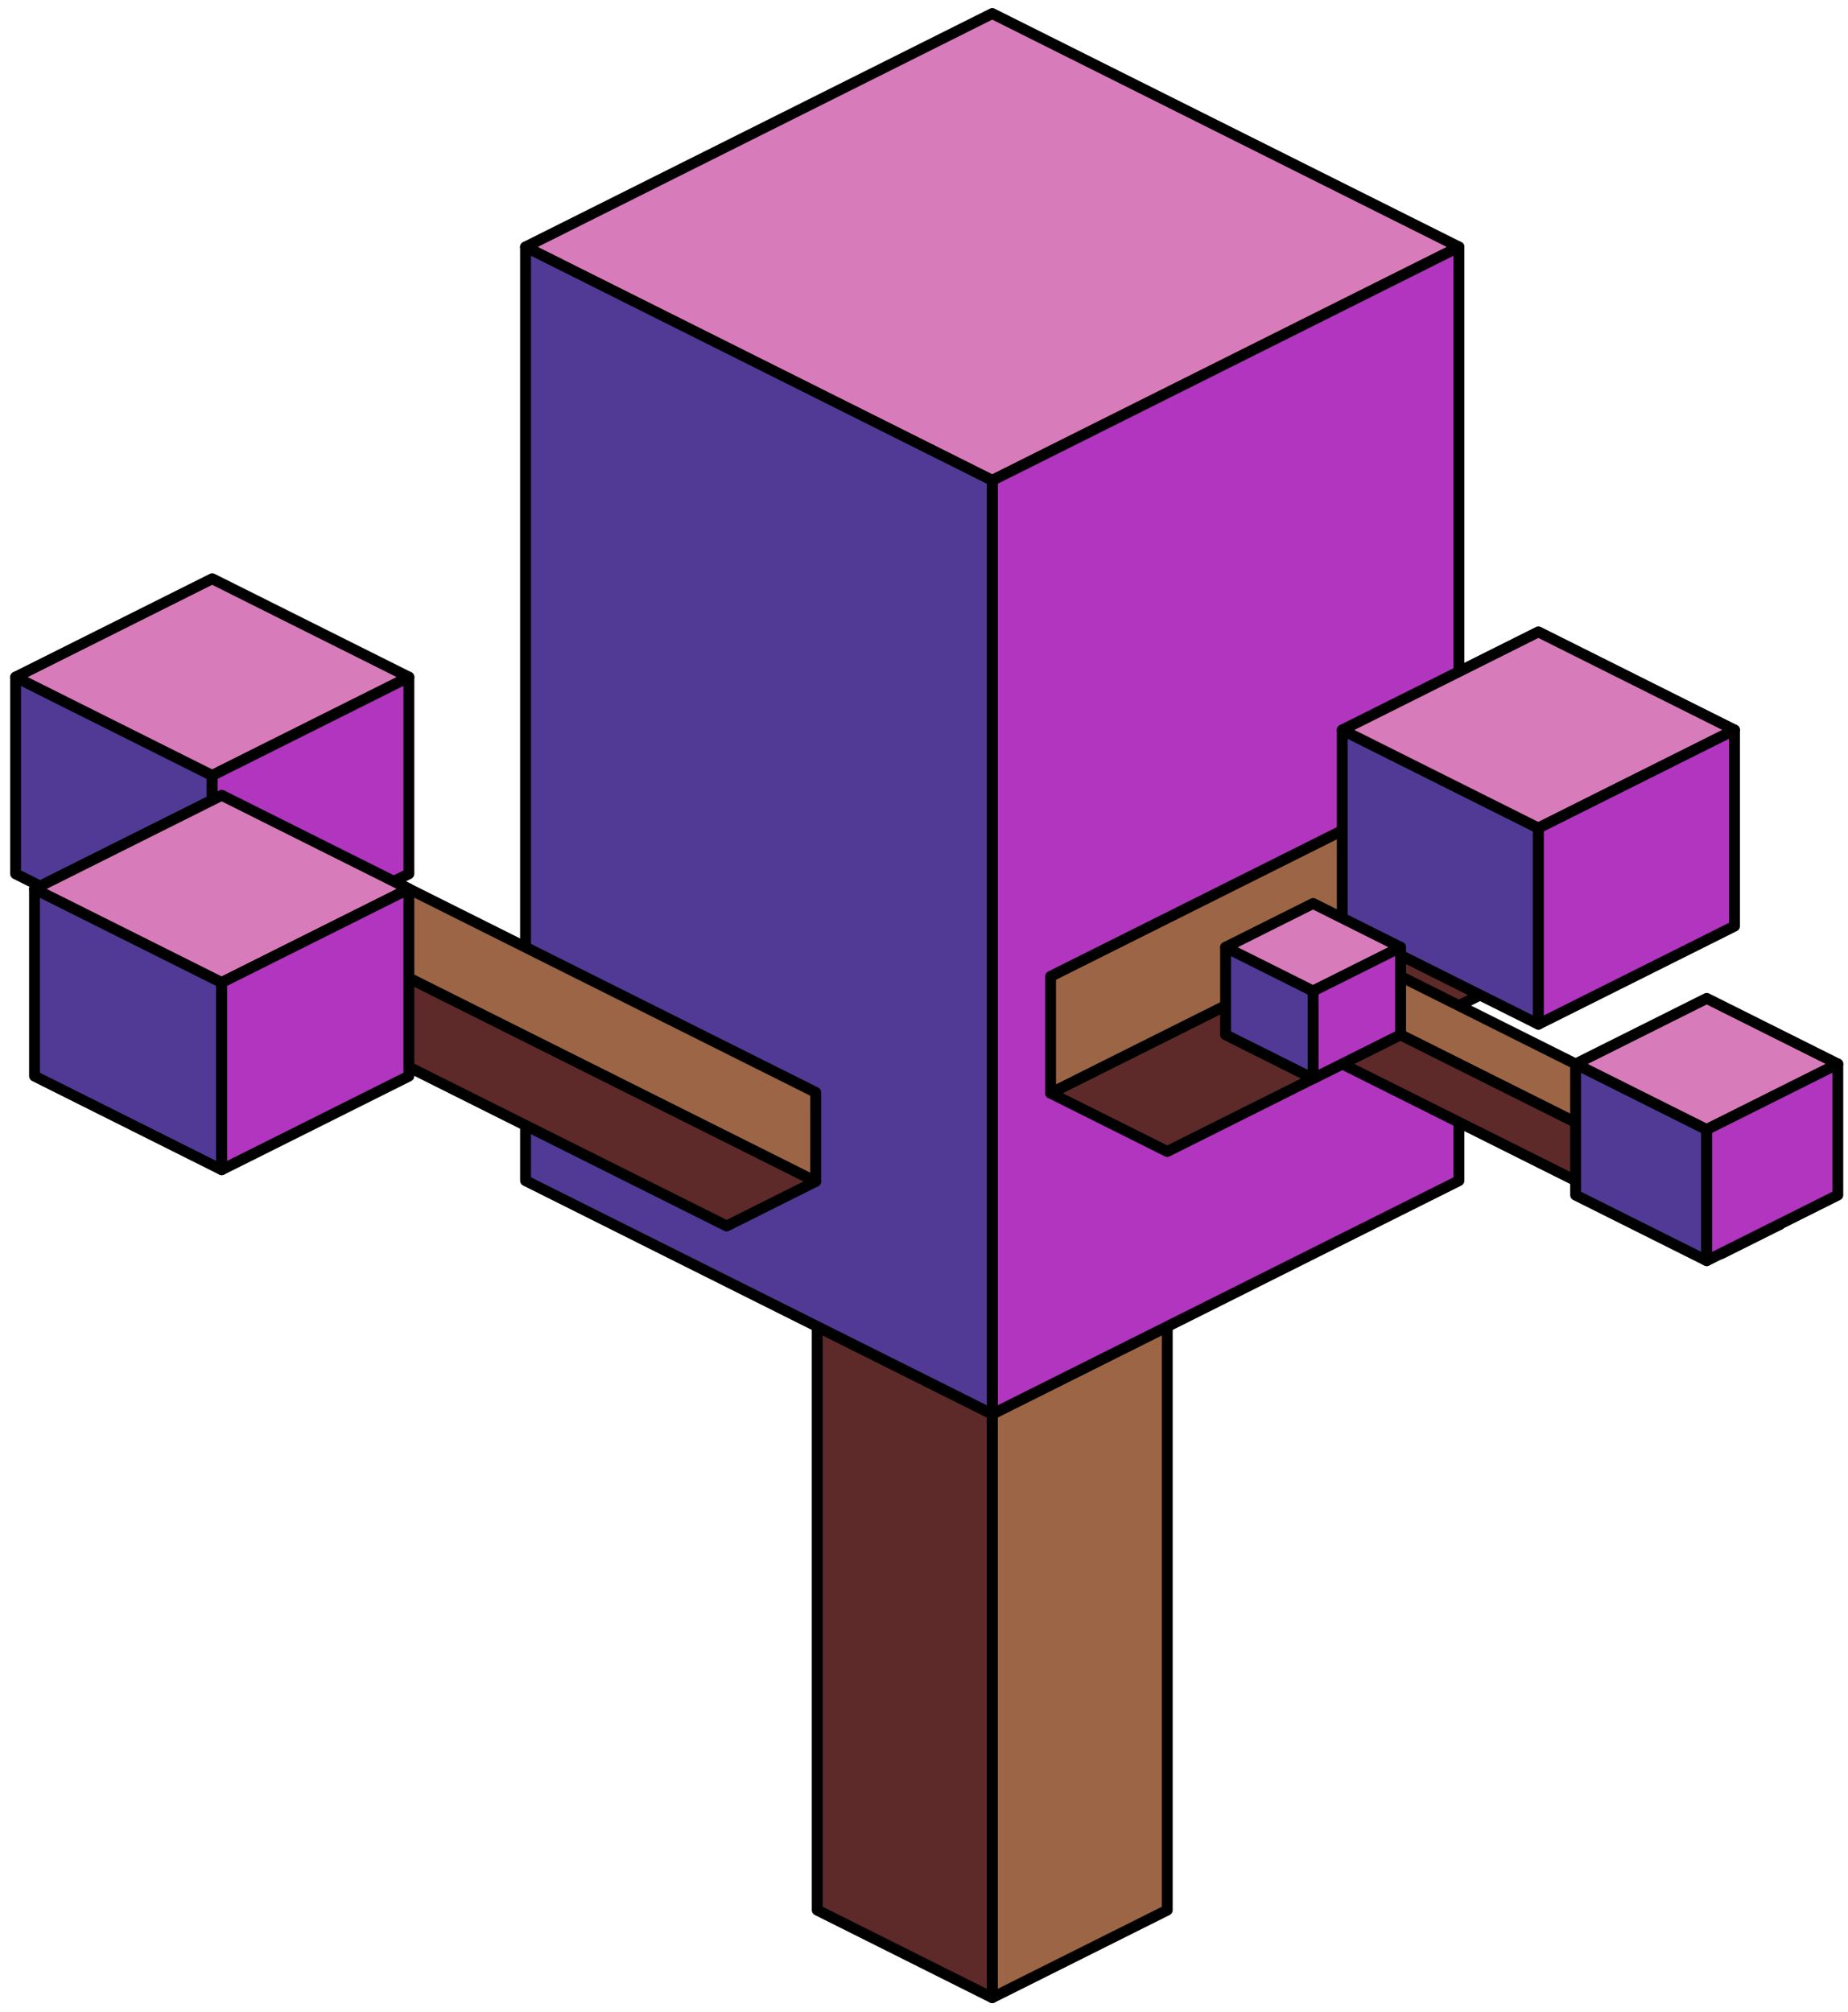 <?xml version="1.0" encoding="UTF-8" standalone="no"?><!DOCTYPE svg PUBLIC "-//W3C//DTD SVG 1.1//EN" "http://www.w3.org/Graphics/SVG/1.1/DTD/svg11.dtd"><svg width="100%" height="100%" viewBox="0 0 170 185" version="1.1" xmlns="http://www.w3.org/2000/svg" xmlns:xlink="http://www.w3.org/1999/xlink" xml:space="preserve" xmlns:serif="http://www.serif.com/" style="fill-rule:evenodd;clip-rule:evenodd;stroke-linecap:round;stroke-linejoin:round;stroke-miterlimit:1.5;"><g id="Tree_cube07"><g><path d="M107.377,121.994l0,53.665l-16.1,8.05l0,-53.665l16.1,-8.05Z" style="fill:#9c6546;stroke:#000;stroke-width:1px;"/><path d="M91.277,130.044l0,53.665l-16.099,-8.05l0,-53.665l16.099,8.05Z" style="fill:#5d2929;stroke:#000;stroke-width:1px;"/></g><g><path d="M91.277,1.246l42.933,21.466l-42.933,21.467l-42.932,-21.467l42.932,-21.466Z" style="fill:#d87bba;stroke:#000;stroke-width:1px;"/><path d="M134.21,22.712l0,85.865l-42.933,21.467l0,-85.865l42.933,-21.467Z" style="fill:#b135be;stroke:#000;stroke-width:1px;"/><path d="M91.277,44.179l0,85.865l-42.932,-21.467l0,-85.865l42.932,21.467Z" style="fill:#513996;stroke:#000;stroke-width:1px;"/></g><g><path d="M107.377,105.894l37.566,-18.783l0,-10.733l-48.299,24.15l10.733,5.366Z" style="fill:#5d2929;stroke:#000;stroke-width:1px;"/><path d="M96.644,89.794l37.566,-18.783l10.733,5.367l-48.299,24.15l0,-10.734Z" style="fill:#9c6546;stroke:#000;stroke-width:1px;"/></g><g><path d="M123.477,85.17l0,-18.042l18.041,9.021l0,18.041l-18.041,-9.02Z" style="fill:#513996;stroke:#000;stroke-width:1px;"/><path d="M123.477,67.128l18.041,-9.02l18.041,9.02l-18.041,9.021l-18.041,-9.021Z" style="fill:#d87bba;stroke:#000;stroke-width:1px;"/><path d="M141.518,94.19l18.041,-9.02l0,-18.042l-18.041,9.021l0,18.041Z" style="fill:#b135be;stroke:#000;stroke-width:1px;"/></g><g><path d="M158.359,115.286l-40.249,-20.125l0,-5.367l45.616,22.808l-5.367,2.684Z" style="fill:#5d2929;stroke:#000;stroke-width:1px;"/><path d="M163.726,107.236l-40.249,-20.125l-5.367,2.683l45.616,22.808l0,-5.366Z" style="fill:#9c6546;stroke:#000;stroke-width:1px;"/></g><g><path d="M66.845,112.744l-61.433,-30.717l0,-8.191l69.624,34.812l-8.191,4.096Z" style="fill:#5d2929;stroke:#000;stroke-width:1px;"/><path d="M75.036,100.457l-61.433,-30.717l-8.191,4.096l69.624,34.812l0,-8.191Z" style="fill:#9c6546;stroke:#000;stroke-width:1px;"/></g><g><path d="M144.943,109.904l0,-12.06l12.06,6.03l0,12.06l-12.06,-6.03Z" style="fill:#513996;stroke:#000;stroke-width:1px;"/><path d="M144.943,97.844l12.06,-6.03l12.059,6.03l-12.059,6.03l-12.06,-6.03Z" style="fill:#d87bba;stroke:#000;stroke-width:1px;"/><path d="M157.003,115.934l12.059,-6.03l0,-12.06l-12.059,6.03l0,12.06Z" style="fill:#b135be;stroke:#000;stroke-width:1px;"/></g><g><path d="M112.744,95.161l0,-8.05l8.049,4.025l0,8.05l-8.049,-4.025Z" style="fill:#513996;stroke:#000;stroke-width:1px;"/><path d="M112.744,87.111l8.049,-4.025l8.05,4.025l-8.05,4.025l-8.049,-4.025Z" style="fill:#d87bba;stroke:#000;stroke-width:1px;"/><path d="M120.793,99.186l8.05,-4.025l0,-8.05l-8.05,4.025l0,8.05Z" style="fill:#b135be;stroke:#000;stroke-width:1px;"/></g><g><path d="M1.433,80.358l0,-18.09l18.089,9.045l0,18.089l-18.089,-9.044Z" style="fill:#513996;stroke:#000;stroke-width:1px;"/><path d="M1.433,62.268l18.089,-9.045l18.09,9.045l-18.09,9.045l-18.089,-9.045Z" style="fill:#d87bba;stroke:#000;stroke-width:1px;"/><path d="M19.522,89.402l18.09,-9.044l0,-18.09l-18.09,9.045l0,18.089Z" style="fill:#b135be;stroke:#000;stroke-width:1px;"/></g><g><path d="M3.176,98.962l0,-17.217l17.218,8.608l0,17.218l-17.218,-8.609Z" style="fill:#513996;stroke:#000;stroke-width:1px;"/><path d="M3.176,81.745l17.218,-8.609l17.218,8.609l-17.218,8.608l-17.218,-8.608Z" style="fill:#d87bba;stroke:#000;stroke-width:1px;"/><path d="M20.394,107.571l17.218,-8.609l0,-17.217l-17.218,8.608l0,17.218Z" style="fill:#b135be;stroke:#000;stroke-width:1px;"/></g></g></svg>